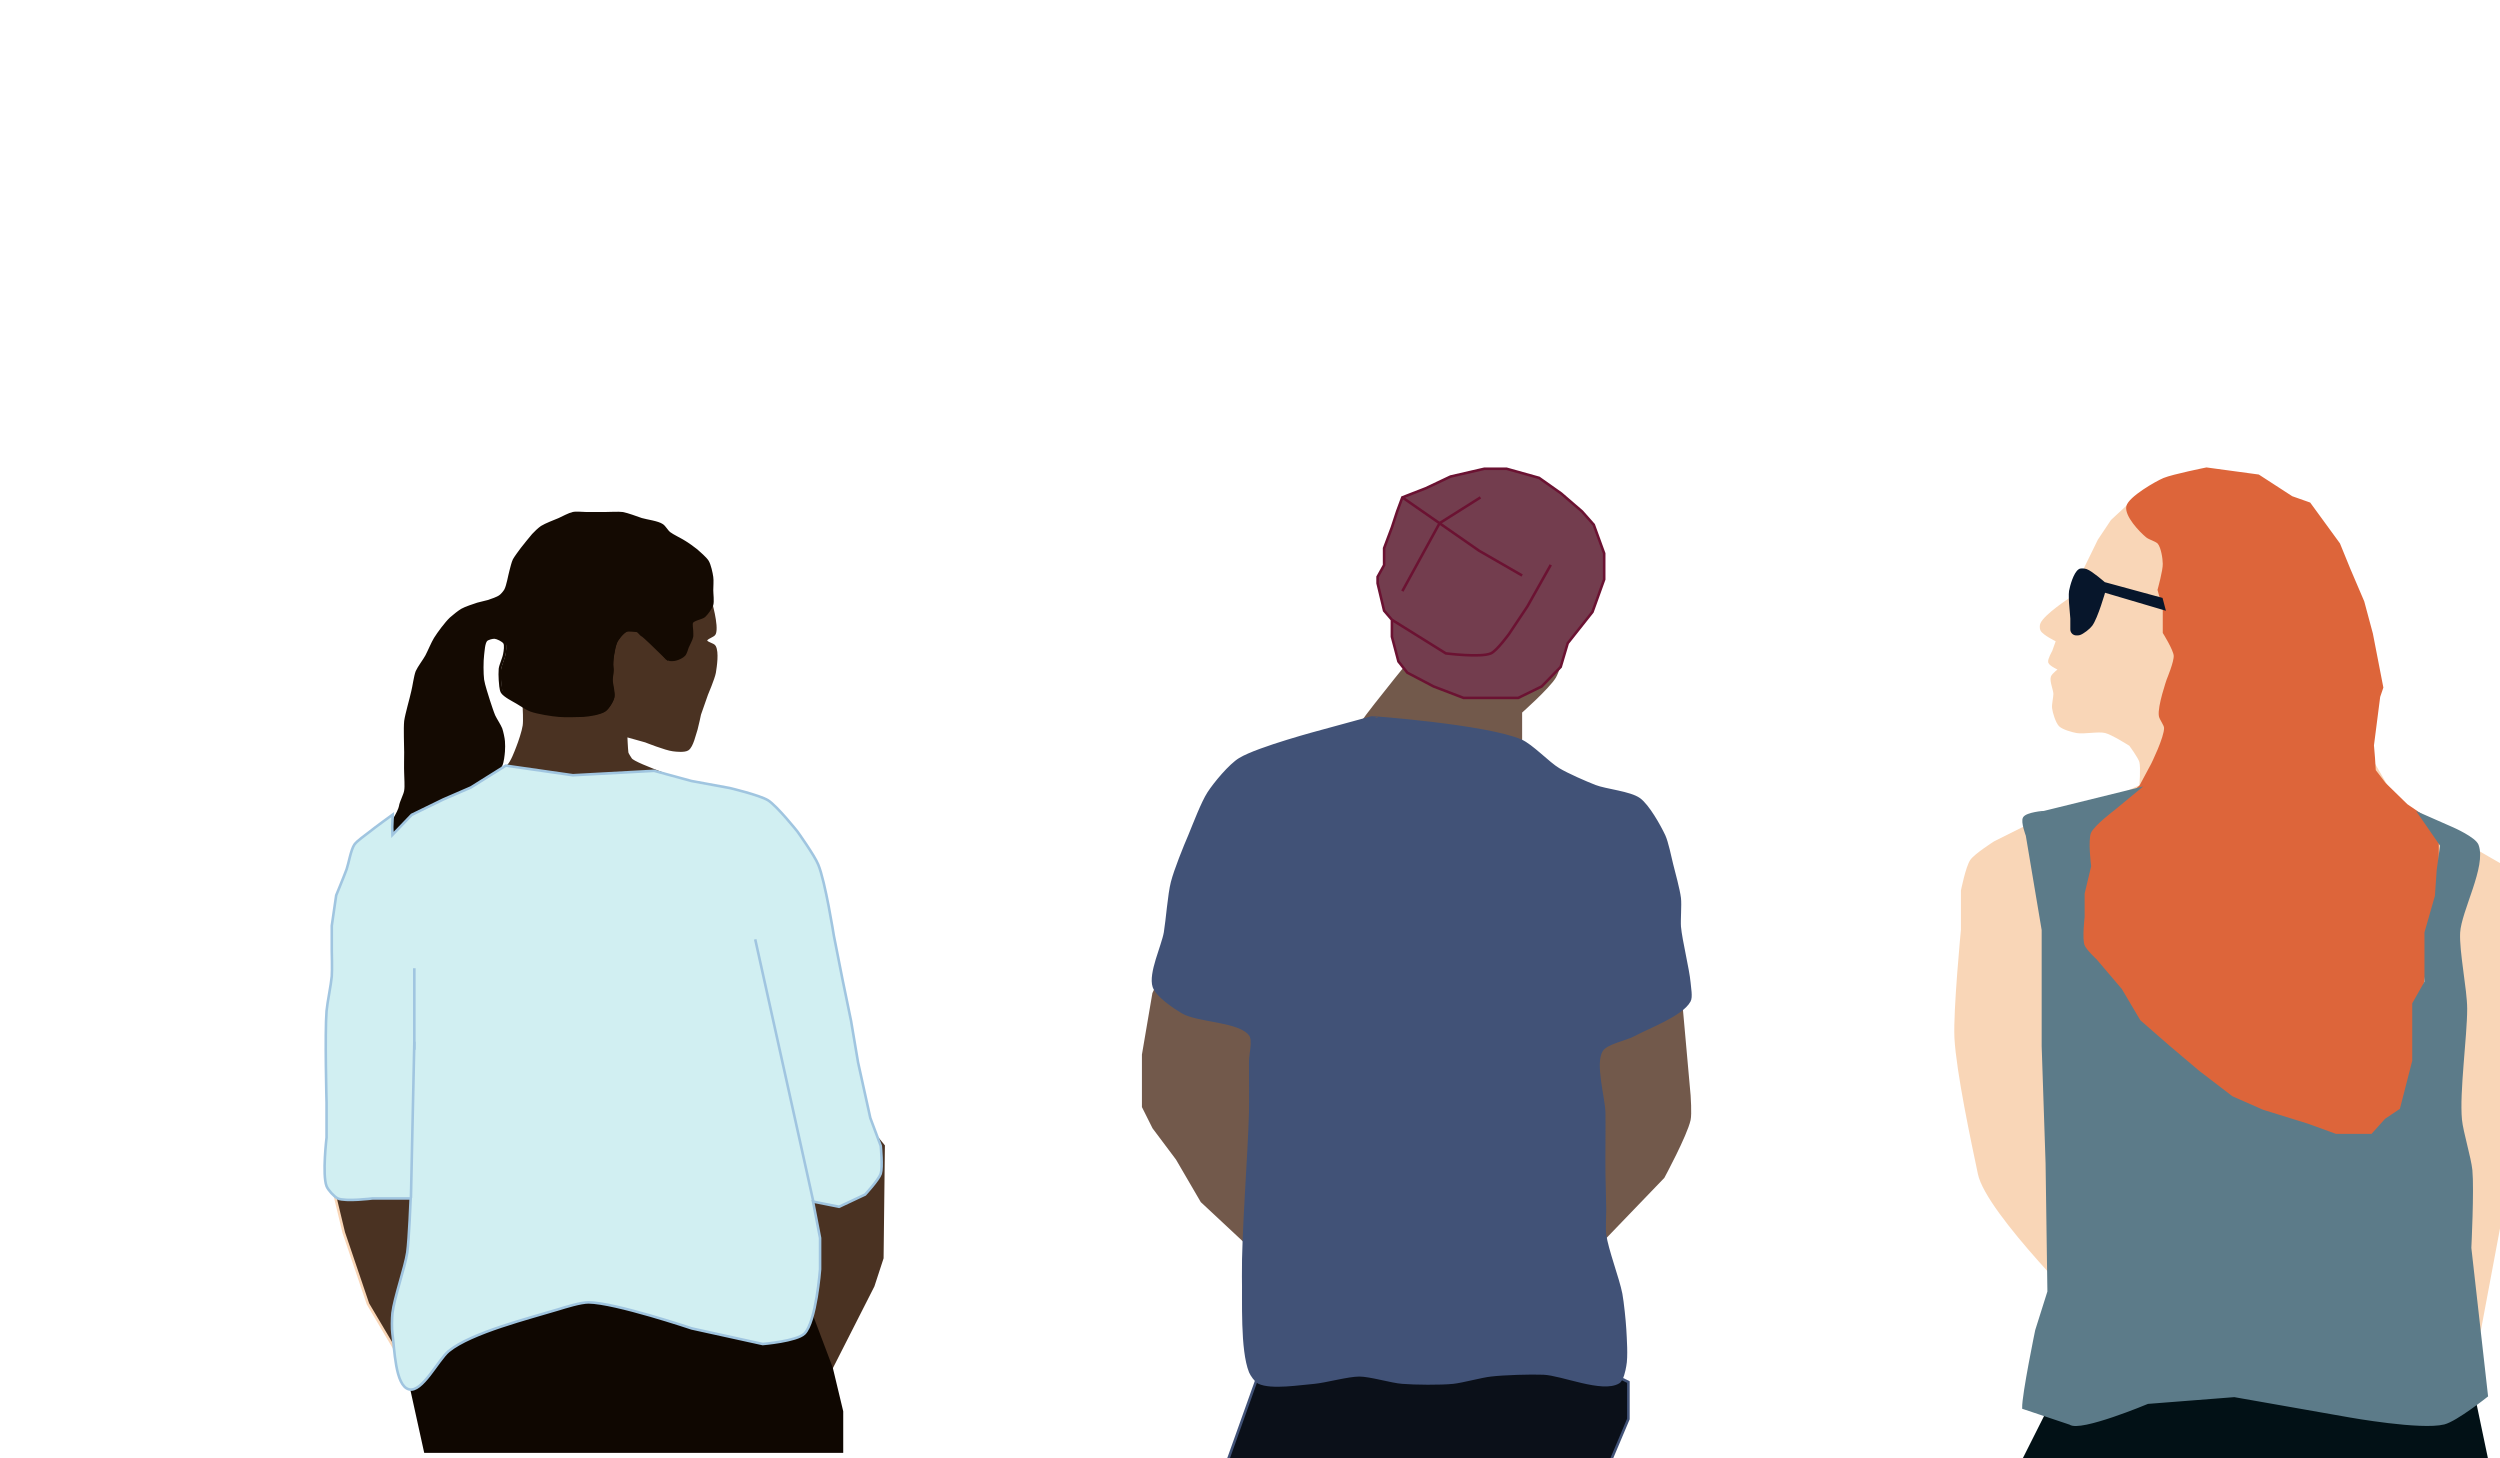 <?xml version="1.0" encoding="utf-8"?>
<!-- Generator: Adobe Illustrator 19.1.0, SVG Export Plug-In . SVG Version: 6.00 Build 0)  -->
<svg version="1.1" xmlns="http://www.w3.org/2000/svg" xmlns:xlink="http://www.w3.org/1999/xlink" x="0px" y="0px"
	 viewBox="0 0 960 560" style="enable-background:new 0 0 960 560;" xml:space="preserve">
<style type="text/css">
	.st0{fill:#4A3222;stroke:#4A3222;stroke-miterlimit:10;}
	.st1{fill:#140A02;}
	.st2{fill:none;stroke:#140A02;stroke-miterlimit:10;}
	.st3{fill:#4A3222;stroke:#F9D6B7;stroke-miterlimit:10;}
	.st4{fill:#72594B;stroke:#72594B;stroke-miterlimit:10;}
	.st5{fill:#733D4E;stroke:#6B1232;stroke-miterlimit:10;}
	.st6{fill:none;stroke:#6B1232;stroke-miterlimit:10;}
	.st7{fill:#F9D6B7;stroke:#F9D6B7;stroke-miterlimit:10;}
	.st8{fill:#DD653A;stroke:#DD653A;stroke-miterlimit:10;}
	.st9{fill:#07162B;stroke:#07162B;stroke-miterlimit:10;}
	.st10{fill:#0F0701;stroke:#0F0701;stroke-miterlimit:10;}
	.st11{fill:#0B1019;stroke:#415277;stroke-miterlimit:10;}
	.st12{fill:#021116;stroke:#021116;stroke-miterlimit:10;}
	.st13{fill:#D1EFF2;stroke:#A0C5E0;stroke-miterlimit:10;}
	.st14{fill:#F7F6F5;stroke:#A0C5E0;stroke-miterlimit:10;}
	.st15{fill:#415277;stroke:#415277;stroke-miterlimit:10;}
	.st16{fill:#5C7B89;stroke:#5C7B89;stroke-miterlimit:10;}
</style>
<g id="person_figure">
	<path class="st0" d="M240.4,282.5c0,0,0.2,4.9,0.4,6.5c0.1,0.6,1.1,2,1.4,2.5c1.5,2.3,24.1,9.4,25.8,11.5c3.9,4.8-10.3,17-10.3,17
		l-52,7.5l-12.5-12l-8.5-16.5c0,0,8.4-3,10.5-5c1.4-1.4,2.8-5.2,3.5-7c0.8-2,2.2-6.2,2.5-8.3c0.3-1.8,0-7.2,0-7.2l2-18l31.5,9.5
		c0,0-14.3-11.5-5.2-7.7c3.3,1.4,5.6,0.5,5.2-1.8v-7l1-4l3.5-3h3.5l4.5,2.5l5,6.5l2-31.5h15l-5,12.5l8.5-2.5v3.5
		c0,0,2.9,9.8,1.7,12.8c-0.4,1-3.4,1.6-3.3,2.7c0,1,2.9,1.4,3.3,2.3c1.2,2.2,0.4,7.5,0,10c-0.4,2.2-3,8.3-3,8.3l-2.7,7.7
		c0,0-0.9,4.3-1.3,5.7c-0.7,2-1.6,6.5-3.3,7.7c-1.2,0.8-4.3,0.5-5.7,0.3c-2.7-0.3-10.5-3.4-10.5-3.4L240.4,282.5z"/>
	<g id="XMLID_1_">
		<g>
			<path class="st1" d="M256.7,253.2c0.1,0.1,0.1,0.1,0.1,0.2C256.8,253.3,256.7,253.3,256.7,253.2
				C256.6,253.2,256.7,253.2,256.7,253.2z"/>
			<path class="st1" d="M190,244.9c-0.9-0.1-2.7,0.4-3.3,1c-1,1.1-1.2,4.2-1.3,5.7c-0.3,2.4-0.3,7.1,0,9.5c0.3,2.1,1.7,6.1,2.3,8.2
				c0.5,1.4,1.4,4.3,2,5.7c0.6,1.3,2.2,3.7,2.7,5c0.4,1.1,0.9,3.5,1,4.7c0.1,1,0.1,3,0,4c-0.1,1.4-0.4,4.1-1,5.3
				c-0.9,1.9-3.8,4.9-5.3,6.3c-1.8,1.7-5.8,4.6-8,5.7c-2.3,1.1-7.3,2-9.7,3c-2.5,1,0.8,19.7-1.2,21.5c-2.5,2.3-11.6-5.1-15.8-5.2
				c-3,0-8.4,7.7-10.5,5.6c-2.1-2.2,4.5-7.9,6-10.4c1.6-2.6,5.5-8.8,5.8-10.8c0.2-1.6,1.8-4.4,2-6c0.3-1.6,0-5,0-6.7c-0.1-2,0-6,0-8
				c0-3-0.3-9,0-12c0.3-2.9,2-8.5,2.7-11.3c0.4-1.9,0.9-5.8,1.7-7.7c0.6-1.6,2.8-4.5,3.7-6c0.9-1.6,2.3-5.1,3.3-6.7
				c1.3-2.1,4.2-6,6-7.7c1-0.9,3.1-2.7,4.3-3.3c1.4-0.8,4.5-1.8,6-2.3c1-0.3,3-0.7,4-1c1.2-0.4,3.6-1.2,4.7-2c0.6-0.5,1.6-1.7,2-2.3
				c0.9-1.7,1.5-5.5,2-7.3c0.3-1.1,0.8-3.3,1.3-4.3c0.6-1.2,2.2-3.3,3-4.3c1-1.4,3.2-4.1,4.3-5.3c0.8-0.8,2.4-2.4,3.3-3
				c1.5-1,5-2.3,6.7-3c1.3-0.6,3.9-2,5.3-2.3c1.2-0.3,3.8,0,5,0c1.9,0,5.8,0,7.7,0c1.6,0,4.8-0.2,6.3,0c1.9,0.3,5.5,1.8,7.3,2.3
				c2,0.6,6.3,1.2,8,2.3c0.8,0.6,1.9,2.4,2.7,3c1.3,1.1,4.3,2.4,5.7,3.3c1.2,0.8,3.6,2.4,4.7,3.3c1.2,1,3.6,3,4.3,4.3
				c0.8,1.3,1.5,4.5,1.7,6c0.2,1.2,0,3.8,0,5c0,1.4,0.4,4.3,0,5.7c-0.4,1.3-2,3.5-3,4.3c-1,0.9-4,1.2-4.7,2.3c-0.4,0.7,0,2.5,0,3.3
				c0,0.6,0.1,1.8,0,2.3c-0.2,1.1-1.2,3-1.7,4c-0.3,0.8-0.8,2.4-1.3,3c-0.6,0.7-2.3,1.5-3.2,1.7c-0.7,0.2-2.2,0.3-2.8,0
				c0-0.1-0.1-0.2-0.3-0.3c0,0,0,0,0,0c0,0,0,0,0,0c-1-1.2-3.1-3.6-2.3-2.6c0.2,0.3,0.5,0.7,0.8,1.1c-2.7-2.6-7.3-7.1-7.8-7.3
				c-0.8-0.3-1.5-1.8-2.3-1.8c-1,0-3.1-0.4-4,0c-1.4,0.6-3.5,3.2-4,4.7c-0.8,2.2-1.6,7-1.3,9.3c0.2,1.6-0.3,3.6-0.3,4.8
				c-0.1,1.6,0.9,4.9,0.7,6.5c-0.3,1.6-2.1,4.4-3.3,5.3c-1.7,1.2-6.2,1.9-8.3,2c-2.3,0.1-7,0.2-9.3,0c-2.7-0.2-8.1-1.1-10.7-2
				c-1.4-0.5-4-2.2-5.3-3c-1.5-0.9-4.9-2.5-5.8-4c-0.6-1-0.7-3.5-0.8-4.7c-0.1-1.1-0.1-3.3,0-4.3c0.2-1.5,1.5-4.2,1.7-5.7
				c0.2-1.1,0.6-3.4,0-4.3C193.1,246,191,245,190,244.9z"/>
			<path class="st1" d="M254.8,251.3c0.7,0.7,1.2,1.2,1.6,1.5c0,0,0,0,0,0c0,0,0,0,0,0c0.1,0.1,0.2,0.2,0.3,0.3
				C256,252.9,255.4,252.1,254.8,251.3z"/>
			<path class="st1" d="M254,250.2c-0.8-1,1.4,1.5,2.3,2.6c-0.3-0.3-0.9-0.9-1.6-1.5C254.5,250.9,254.2,250.5,254,250.2z"/>
		</g>
		<g>
			<path class="st2" d="M256.6,253.2C256.6,253.2,256.7,253.2,256.6,253.2c0.7,0.3,2.2,0.2,2.9,0c0.9-0.2,2.6-1,3.2-1.7
				c0.6-0.6,1-2.2,1.3-3c0.4-1,1.5-2.9,1.7-4c0.1-0.6,0-1.8,0-2.3c0-0.8-0.4-2.6,0-3.3c0.7-1.1,3.7-1.5,4.7-2.3c1-0.9,2.6-3.1,3-4.3
				c0.4-1.4,0-4.2,0-5.7c0-1.2,0.2-3.8,0-5c-0.2-1.5-0.9-4.7-1.7-6c-0.8-1.3-3.2-3.3-4.3-4.3c-1.1-0.9-3.5-2.6-4.7-3.3
				c-1.4-0.9-4.4-2.3-5.7-3.3c-0.8-0.6-1.8-2.4-2.7-3c-1.7-1.2-6-1.7-8-2.3c-1.8-0.6-5.4-2-7.3-2.3c-1.6-0.2-4.8,0-6.3,0
				c-1.9,0-5.8,0-7.7,0c-1.2,0-3.8-0.3-5,0c-1.4,0.3-4,1.7-5.3,2.3c-1.7,0.7-5.1,2-6.7,3c-0.9,0.6-2.6,2.2-3.3,3
				c-1.1,1.3-3.3,4-4.3,5.3c-0.8,1.1-2.4,3.2-3,4.3c-0.5,1-1,3.2-1.3,4.3c-0.5,1.8-1.1,5.6-2,7.3c-0.4,0.7-1.4,1.9-2,2.3
				c-1,0.8-3.5,1.6-4.7,2c-1,0.3-3,0.7-4,1c-1.5,0.5-4.6,1.5-6,2.3c-1.2,0.7-3.3,2.4-4.3,3.3c-1.8,1.7-4.7,5.6-6,7.7
				c-1,1.6-2.4,5-3.3,6.7c-0.8,1.5-3,4.4-3.7,6c-0.7,1.8-1.2,5.8-1.7,7.7c-0.6,2.8-2.3,8.5-2.7,11.3c-0.3,3,0,9,0,12c0,2-0.1,6,0,8
				c0,1.7,0.3,5,0,6.7c-0.2,1.6-1.8,4.4-2,6c-0.3,2.1-4.2,8.2-5.8,10.8c-1.5,2.6-8.1,8.3-6,10.4c2.1,2.1,7.5-5.6,10.5-5.6
				c4.2,0,13.3,7.4,15.8,5.2c2-1.8-1.3-20.5,1.2-21.5c2.3-1,7.4-1.9,9.7-3c2.2-1,6.2-4,8-5.7c1.5-1.4,4.4-4.5,5.3-6.3
				c0.6-1.2,0.9-4,1-5.3c0.1-1,0.1-3,0-4c-0.1-1.2-0.6-3.5-1-4.7c-0.5-1.3-2.1-3.7-2.7-5c-0.6-1.4-1.5-4.2-2-5.7
				c-0.6-2-2-6.1-2.3-8.2c-0.3-2.4-0.3-7.1,0-9.5c0.2-1.4,0.3-4.6,1.3-5.7c0.6-0.6,2.5-1.1,3.3-1c1,0.1,3.1,1.1,3.7,2
				c0.6,0.9,0.2,3.3,0,4.3c-0.2,1.5-1.5,4.2-1.7,5.7c-0.1,1.1-0.1,3.2,0,4.3c0.1,1.2,0.2,3.7,0.8,4.7c1,1.5,4.3,3.1,5.8,4
				c1.3,0.8,3.9,2.5,5.3,3c2.6,0.9,8,1.8,10.7,2c2.3,0.2,7,0.1,9.3,0c2.1-0.1,6.6-0.8,8.3-2c1.3-0.9,3.1-3.8,3.3-5.3
				c0.3-1.6-0.7-4.9-0.7-6.5c0-1.2,0.6-3.2,0.3-4.8c-0.3-2.3,0.5-7.1,1.3-9.3c0.5-1.4,2.6-4,4-4.7c0.9-0.4,3,0,4,0
				c0.8,0,1.6,1.5,2.3,1.8c0.5,0.2,5.1,4.6,7.8,7.3c0.7,0.7,1.2,1.2,1.6,1.5"/>
			<path class="st2" d="M256.3,252.8c-1-1.2-3.1-3.6-2.3-2.6c0.2,0.3,0.5,0.7,0.8,1.1c0.6,0.8,1.2,1.6,1.8,1.9"/>
			<path class="st2" d="M256.6,253.2c-0.1-0.1-0.2-0.2-0.3-0.3"/>
			<line class="st2" x1="256.6" y1="253.2" x2="256.6" y2="253.2"/>
			<path class="st2" d="M256.8,253.4C256.8,253.4,256.8,253.4,256.8,253.4c-0.1-0.1-0.1-0.1-0.2-0.2"/>
			<path class="st2" d="M256.4,252.9c0.2,0.2,0.3,0.3,0.3,0.3c0.1,0.1,0.1,0.1,0.1,0.2"/>
			<path class="st2" d="M256.4,252.9C256.4,252.9,256.4,252.9,256.4,252.9C256.3,252.8,256.3,252.8,256.4,252.9"/>
		</g>
	</g>
	<path class="st0" d="M335.3,435.1l4,4.9L335.3,435.1l4,4.9l-0.5,43.1l-3.5,10.7l-16,31.5l-13.3-5.8c-0.7,3.3-1.7,7.5-1.7,7.5
		l-14.3-38l14.3-44.7L335.3,435.1z"/>
	<polyline class="st3" points="125.6,446.7 132,473.3 141.3,500.7 152.5,519.6 208,496 208,442.7 125.6,446.7 	"/>
	<path class="st4" d="M584,273.4v30l-72-3c0,0,6-15.6,11-22.9c3.8-5.6,23-29.1,23-29.1l43-5h13c0,0-2.8,12.9-5,16.6
		C594.6,264,584,273.4,584,273.4z"/>
	<polygon class="st5" points="534.5,238 534.5,244.5 537,254 540.4,258.3 550.5,263.6 562,268 583,268 592,263.6 599.3,256.1 
		602,247 611.5,235 616,222.5 616,212.5 612,201.5 607.5,196.4 599.5,189.5 591,183.5 578.5,180 570,180 557,183 547.5,187.5 
		538.5,191 536.5,196.4 534.5,202.5 531.5,210.5 531.5,217 529,221.5 529,224 531.5,234.5 	"/>
	<path class="st6" d="M534.5,238l20.7,12.9c0,0,13.4,1.7,17.3,0c2.3-1,7-7.5,7-7.5l7-10.5l9-16"/>
	<polyline class="st6" points="538.5,191 568,211.5 584.5,221 	"/>
	<polyline class="st6" points="538.5,227 552.8,200.9 568.5,191 	"/>
	<polygon class="st4" points="449.5,373 454,364 487.5,379 500,429 483.5,476.7 478,476.7 461.5,461.3 452,445 443,433 439,425 
		439,405 443,381.5 447,373 456.5,350.5 	"/>
	<path class="st4" d="M644.7,376l4,44.7c0,0,0.5,7.1,0,9.3c-1.3,5.9-10,22-10,22l-28,29.1l-26.2-75.4L644.7,376z"/>
	<path class="st7" d="M818,193.5l-7,6.5l-5,7.5L795,230c0,0-9.5,6.2-11,9.5c-0.3,0.5-0.3,1.9,0,2.4c0.8,1.6,6,4.1,6,4.1l-1.5,4.2
		c0,0-1.8,3.1-1.5,4.1c0.4,1.1,4,2.7,4,2.7s-2.7,2-3,3c-0.5,1.6,1,4.9,1,6.5c0,1.4-0.7,4.1-0.5,5.4c0.2,1.7,1.3,5.3,2.5,6.6
		c1.2,1.2,4.8,2.2,6.5,2.5c2.7,0.5,8.3-0.7,11,0c2.6,0.6,9.5,5,9.5,5s3.5,4.7,4,6.5c0.6,2.3,0,9.4,0,9.4l-21.5,9.6L779,317l-13,6.5
		c0,0-7.4,4.7-9,7c-1.7,2.5-3.5,11.5-3.5,11.5v15c0,0-3,31.1-2.5,41.5c0.7,13.2,6.5,40.3,9,52.2c3.1,15,44,55.3,44,55.3l1,25.9
		l-5,26.6l148.4,2.1L951,517l9-48v-51v-86l-39.3-22.7l-9.7-16.8l-23-32l-29.5-53L818,193.5z"/>
	<path class="st8" d="M817,194.5c-0.7,3.4,4.8,9.3,7.5,11.5c1,0.8,3.7,1.5,4.5,2.5c1.3,1.6,2,5.9,2,8c0.1,2.5-2,10-2,10l2,7.3v9.1
		c0,0,4,6.4,4.2,8.8c0.2,2.4-2.7,9.3-2.7,9.3s-3.6,10.4-3,13.9c0.2,1.2,2,3.4,2,4.6c0.1,3.7-5,14-5,14l-4.5,8.4L807.5,315
		c0,0-5.6,4.4-6.5,6.5c-1.2,3,0,13,0,13l-2.5,10.5v20l3,10.5c0,0,3.5,7.7,4,10.5c0.5,3,0,12,0,12v20l5,10.1l11,14l14.5,16l13,3.5
		l17,3l18,4.5h12.5l14-12l4.5-15l5.5-14l5.5-15l4-17.6V379l2.5-14l3.5-15v-18.2V323l-3.7-8.2l-8.2-5.6l-8.4-8.2l-3.9-5.1l-0.3-4.9
		l-0.4-4.8l2.4-18.7l1.2-3.5l-4-20.6l-3.3-12.3l-5.3-12.4l-4-9.8l-11.3-15.5L880,191l-12.8-8.3l-19.9-2.7c0,0-12.9,2.6-16.3,4
		C827.9,185.3,817.7,191.2,817,194.5z"/>
	<path class="st9" d="M808,224l22,6l1,3.8l-23-6.8c0,0-2.9,10.2-5,13c-0.8,1.1-3.2,3-4.5,3.4c-0.3,0.1-0.7,0.1-1.2,0.1
		c-1,0-1.8-0.8-1.8-1.8v-4.2l-0.5-6c0,0-0.2-3.4,0-4.5c0.4-2.1,1.7-6.8,3.5-8c0.5-0.4,2-0.2,2.6,0C803.1,219.7,808,224,808,224z"/>
</g>
<g id="pants">
	<polygon class="st10" points="163.3,557.4 158,533.3 170.7,486.7 267.3,476.7 310,500.7 319.3,525.3 323.3,542 323.3,557.4 	"/>
	<path class="st10" d="M72.7,592"/>
	<polygon class="st11" points="471.4,561 489.3,510.9 562.9,520.6 609.9,523.2 625.3,530.7 625.3,544.9 618.5,561 	"/>
	<polygon class="st12" points="821.9,511.1 801.9,511.1 777,560.6 943.3,560.8 954.9,560.2 945.9,517.2 	"/>
</g>
<g id="clothes">
	<path class="st13" d="M251.2,296l-31.2,1.7l-25.8-3.7l-13.4,8.4l-10.6,4.6l-12.1,5.9l-7.4,7.7l-0.1-3l0.2-4.8c0,0-6.8,4.9-9,6.7
		c-1.5,1.2-4.6,3.3-5.7,4.8c-1.4,2.1-2.2,7.2-3,9.5c-0.9,2.5-4,10-4,10l-1.7,11.7v9.7c0,0,0.2,7.3,0,9.7c-0.3,3.4-1.7,10-2,13.3
		c-0.7,8.8,0,35.3,0,35.3v13.3c0,0-1.7,14.3,0,18.7c0.6,1.5,2.9,4,4.3,4.7c3.1,1.3,13.3,0,13.3,0h14.7c0,0-0.6,15.5-1.3,20.7
		c-0.9,5.9-5,17.4-5.7,23.3c-0.2,2-0.3,6,0,8c0.8,5.5,1,19.9,6.3,21.3c5.1,1.4,11.2-11.3,15.3-14.7c8.7-7.1,31.2-12.7,42-16
		c2.9-0.9,8.7-2.7,11.7-2.7c10.2,0.1,39.6,10,39.6,10l27.3,6c0,0,13.1-1.1,16-4c4.5-4.5,6-24.7,6-24.7v-12l-2.7-14l10,2l10-4.7
		c0,0,5.2-5.6,6-8c0.8-2.5,0-10.7,0-10.7l-4-10.7l-4.7-21.3l-2.7-16l-3.3-16l-3.3-16.7c0,0-3.3-20.9-6-27.3c-1.4-3.5-8-12.7-8-12.7
		s-7.8-9.8-11.3-12c-3.3-2-14.7-4.7-14.7-4.7l-14.7-2.7L251.2,296z"/>
	<line class="st14" x1="159.1" y1="400" x2="157.8" y2="460"/>
	<line class="st14" x1="290" y1="360.7" x2="312.3" y2="461.3"/>
	<line class="st14" x1="159.1" y1="371.8" x2="159.1" y2="403.1"/>
	<path class="st15" d="M584,284.4c4.2,1.8,10.6,8.7,14.5,11c3.3,2,10.4,5.1,14,6.5c4.1,1.6,13.4,2.4,17,5c3.4,2.5,7.7,10.2,9.5,14
		c1.2,2.6,2.3,8.2,3,11c0.8,3.2,2.6,9.7,3,13c0.3,2.7-0.2,8.3,0,11c0.5,5.4,3.2,16.1,3.7,21.5c0.1,1.7,0.9,5.5,0,7
		c-3,5.4-15.7,10-21.2,13c-3,1.7-10.7,3-12.5,6c-3.1,5.1,0.9,18,1,24c0.1,5.9-0.1,17.6,0,23.5c0,3.4,0.3,10.1,0.3,13.5
		c0,2.4-0.3,7.3,0,9.7c0.8,5.9,5.1,17,6.2,22.8c0.6,3.3,1.3,10.1,1.5,13.5c0.2,3.5,0.7,10.7,0,14.1c-0.3,1.7-1,5.4-2.5,6.3
		c-6.2,3.7-21.6-3.1-28.8-3.4c-5-0.2-15.2,0.1-20.2,0.7c-3.7,0.4-10.8,2.4-14.5,2.8c-4.9,0.5-14.6,0.4-19.5,0
		c-4.2-0.3-12.3-2.8-16.5-2.8c-4.4,0-13,2.4-17.3,2.8c-5.3,0.4-16.5,2.3-21.3,0c-1.2-0.6-2.8-2.9-3.3-4.1
		c-3.4-8.5-2.5-27.5-2.7-36.7c-0.2-15.7,2.3-47,2.7-62.7c0.1-4.9,0-14.8,0-19.8c0-2.6,1.5-8.1,0-10.2c-4-5.6-20.1-5.2-26-8.7
		c-3.2-1.9-9.8-6.3-11-9.8c-1.7-5.1,3.4-15.6,4.3-20.8c0.8-4.8,1.5-14.6,2.7-19.3c1.2-4.7,4.8-13.6,6.7-18
		c1.7-4.1,4.9-12.6,7.3-16.3c2.4-3.7,8.2-10.7,12-13c7.1-4.3,31.3-10.7,31.3-10.7l19.4-5.3C526.7,275.4,570.7,278.7,584,284.4z"/>
	<path class="st16" d="M777.3,314.1c-0.9,1.4,1.1,6.7,1.1,6.7l6.1,36.3v44.6l1.5,45l0.7,49.3l-4.7,14.9c0,0-5.1,24.7-5,29.7l17.9,6
		c3.8,2.9,29.8-8,29.8-8L858,536l44.3,7.8c0,0,27.4,4.9,36.2,2.7c4.7-1.2,16.4-10.5,16.4-10.5l-6.4-56.8c0,0,1.1-22.4,0.4-29.8
		c-0.5-4.9-3.5-14.5-4-19.4c-1-10.6,2-32,2-42.6c0-7.4-3.1-22-2.7-29.3c0.5-8.5,10.1-25.5,7.1-33.5c-1-2.7-9.4-6.4-9.4-6.4
		l-12.7-5.6l8.3,12l-1.3,9.5l-0.7,10l-4,14v8.7v10.3l-4.7,8.3v11.3v10.7l-4.8,18.7l-5.8,3.9l-5.3,5.9h-14l-10.7-3.9l-17.4-5.4
		l-11.8-5.2l-12.8-9.8l-11.7-9.9l-11-9.6l-7.1-12l-9.6-11.3c0,0-4.2-3.9-4.8-5.7c-1-2.6,0-11,0-11v-9l2.5-10.5c0,0-1.3-10,0-13
		c1.3-3,9.3-9,9.3-9l9.2-7.6l-36.1,8.9C784.9,311.8,778.3,312.4,777.3,314.1z"/>
</g>
</svg>
